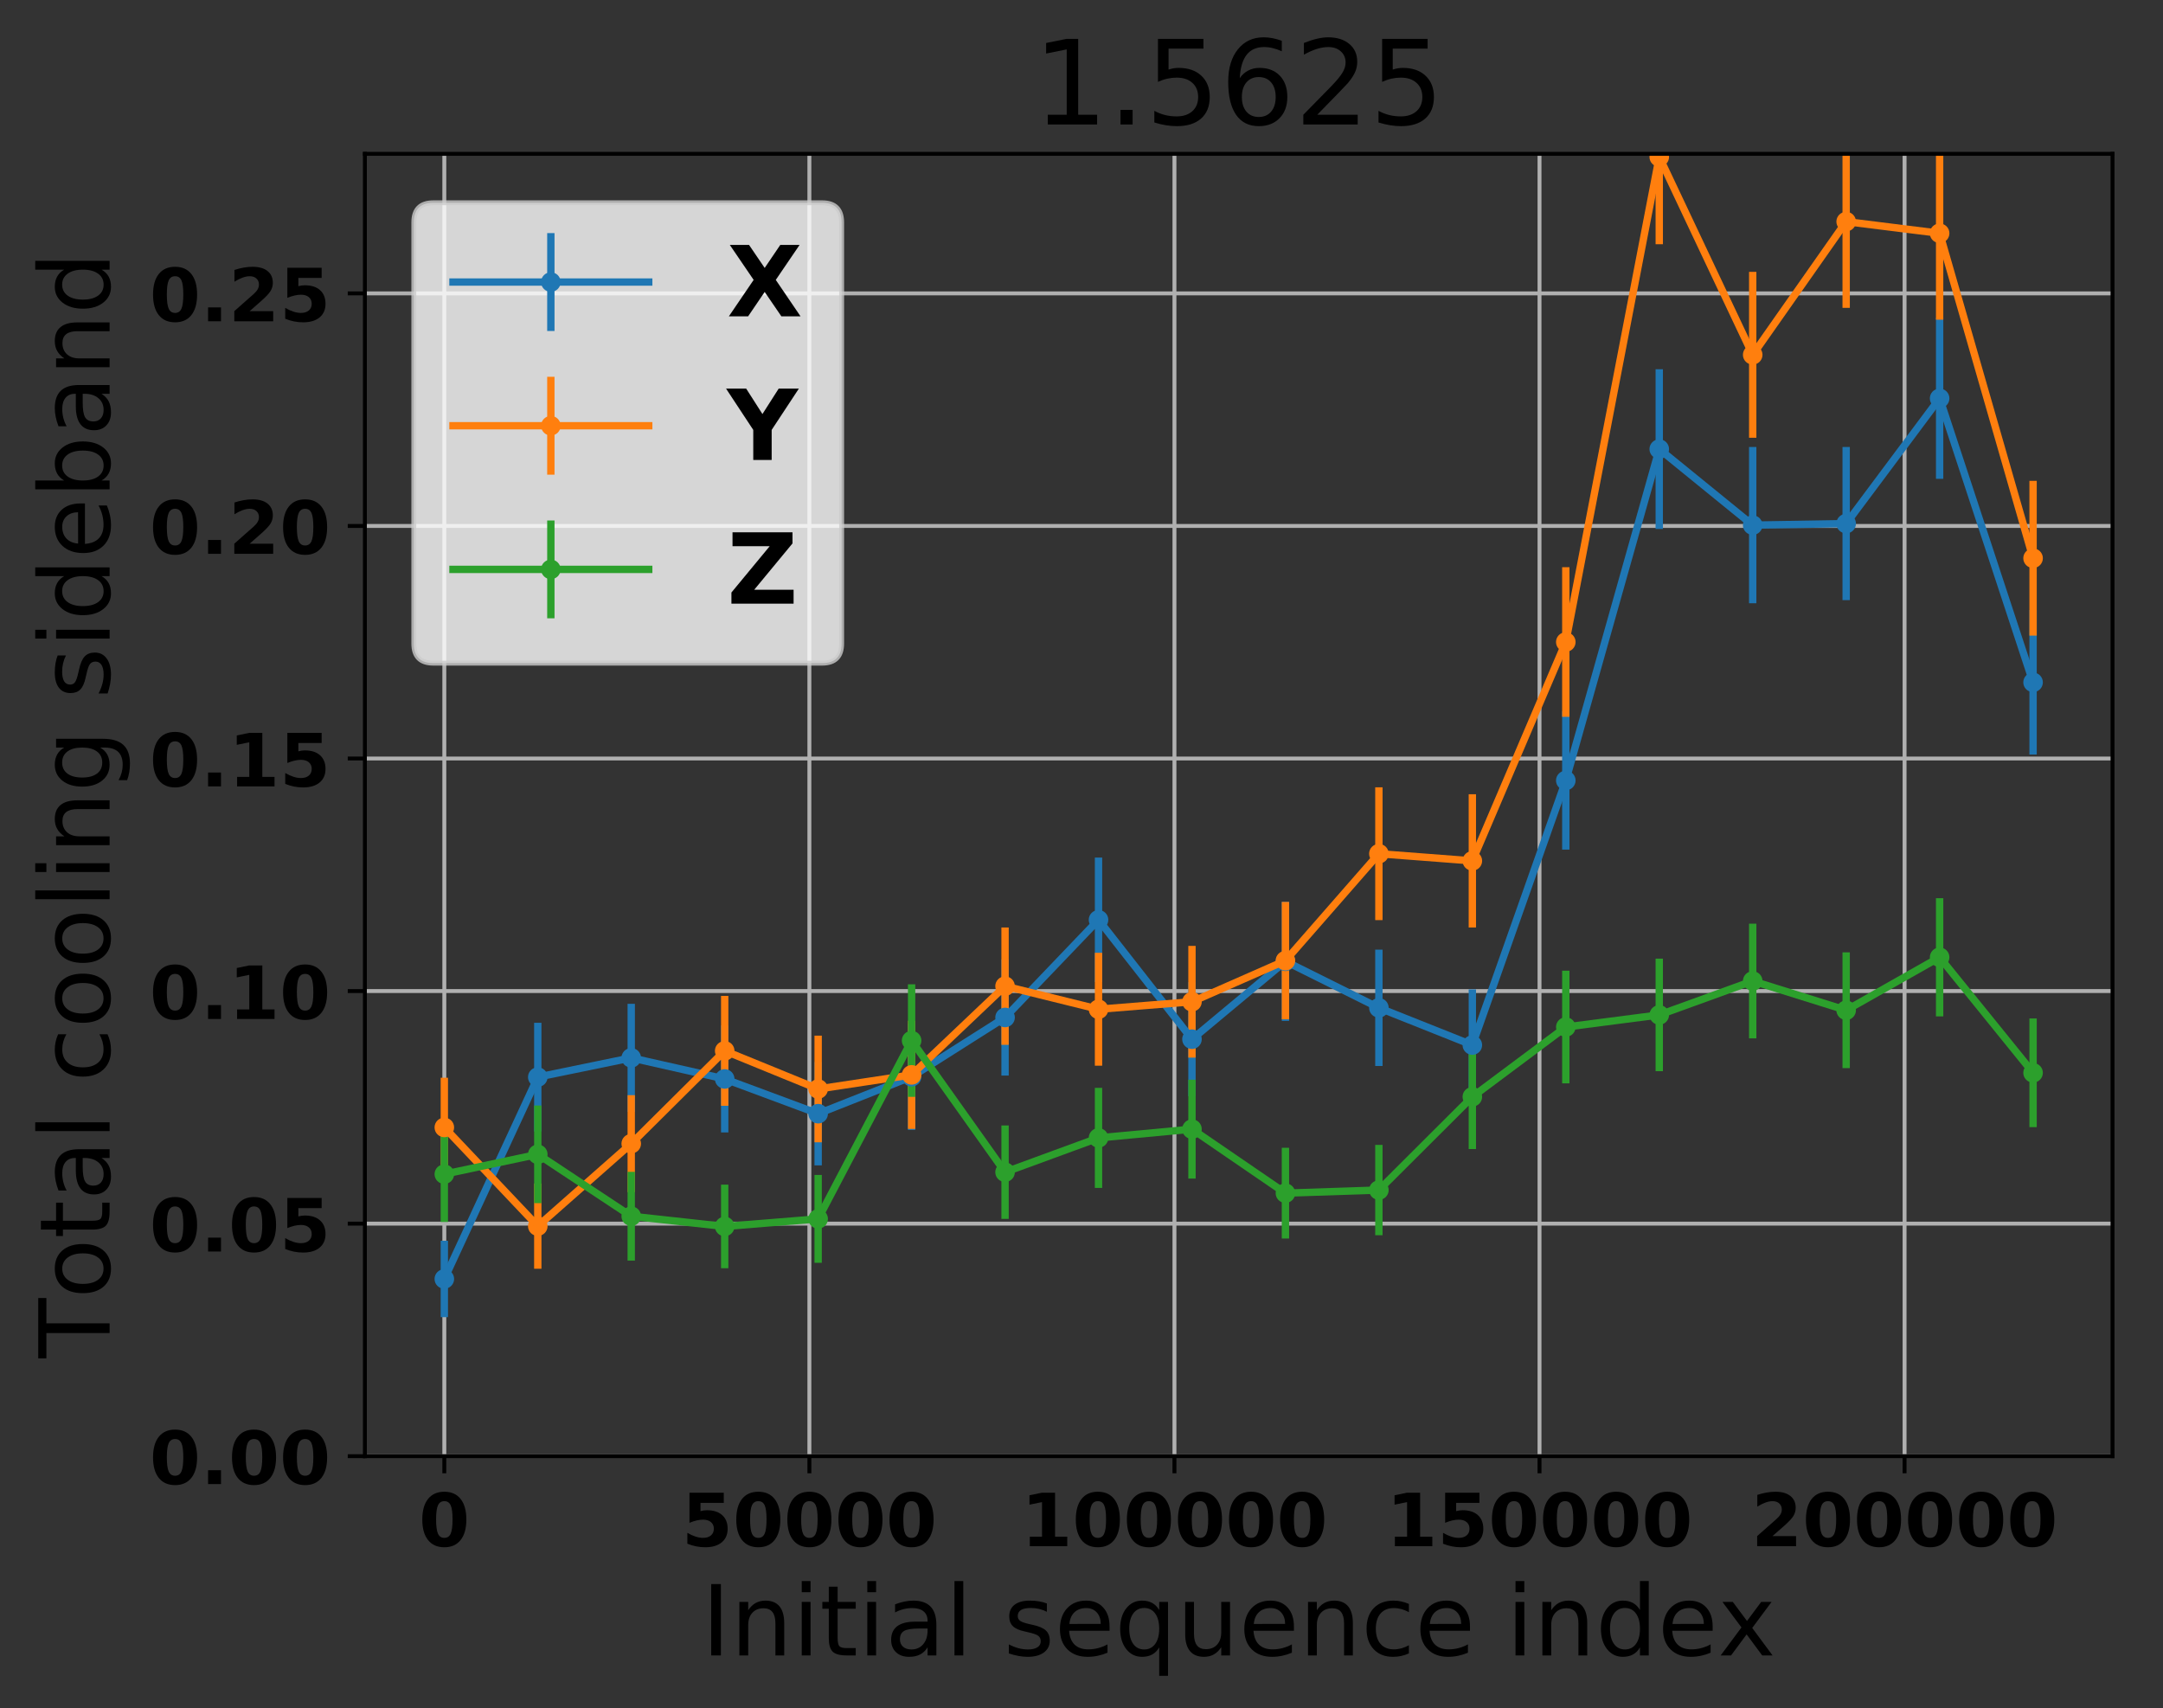 <?xml version="1.0" encoding="utf-8" standalone="no"?>
<!DOCTYPE svg PUBLIC "-//W3C//DTD SVG 1.1//EN"
  "http://www.w3.org/Graphics/SVG/1.1/DTD/svg11.dtd">
<!-- Created with matplotlib (http://matplotlib.org/) -->
<svg height="349pt" version="1.1" viewBox="0 0 442 349" width="442pt" xmlns="http://www.w3.org/2000/svg" xmlns:xlink="http://www.w3.org/1999/xlink">
 <rect x="0" y="0" width="442" height="349" fill="#333333" stroke="none"/>
 <defs>
  <style type="text/css">
*{stroke-linecap:butt;stroke-linejoin:round;}
  </style>
 </defs>
 <g id="figure_1">
  <g id="patch_1">
   <path d="M 0 349.622 
L 442.384 349.622 
L 442.384 0 
L 0 0 
z
" style="fill:none;"/>
  </g>
  <g id="axes_1">
   <g id="patch_2">
    <path d="M 74.564 297.548 
L 431.684 297.548 
L 431.684 31.436 
L 74.564 31.436 
z
" style="fill:none;"/>
   </g>
   <g id="matplotlib.axis_1">
    <g id="xtick_1">
     <g id="line2d_1">
      <path clip-path="url(#pbf11cc4686)" d="M 90.795 297.548 
L 90.795 31.436 
" style="fill:none;stroke:#b0b0b0;stroke-linecap:square;stroke-width:0.8;"/>
     </g>
     <g id="line2d_2">
      <defs>
       <path d="M 0 0 
L 0 3.5 
" id="m08c1f63596" style="stroke:#000000;stroke-width:0.8;"/>
      </defs>
      <g>
       <use style="stroke:#000000;stroke-width:0.8;" x="90.795" xlink:href="#m08c1f63596" y="297.548"/>
      </g>
     </g>
     <g id="text_1">
      <!-- 0 -->
      <defs>
       <path d="M 46 36.531 
Q 46 50.203 43.438 55.781 
Q 40.875 61.375 34.812 61.375 
Q 28.766 61.375 26.172 55.781 
Q 23.578 50.203 23.578 36.531 
Q 23.578 22.703 26.172 17.031 
Q 28.766 11.375 34.812 11.375 
Q 40.828 11.375 43.406 17.031 
Q 46 22.703 46 36.531 
z
M 64.797 36.375 
Q 64.797 18.266 56.984 8.422 
Q 49.172 -1.422 34.812 -1.422 
Q 20.406 -1.422 12.594 8.422 
Q 4.781 18.266 4.781 36.375 
Q 4.781 54.547 12.594 64.375 
Q 20.406 74.219 34.812 74.219 
Q 49.172 74.219 56.984 64.375 
Q 64.797 54.547 64.797 36.375 
z
" id="DejaVuSans-Bold-30"/>
      </defs>
      <g transform="translate(85.577 315.946)scale(0.15 -0.15)">
       <use xlink:href="#DejaVuSans-Bold-30"/>
      </g>
     </g>
    </g>
    <g id="xtick_2">
     <g id="line2d_3">
      <path clip-path="url(#pbf11cc4686)" d="M 165.394 297.548 
L 165.394 31.436 
" style="fill:none;stroke:#b0b0b0;stroke-linecap:square;stroke-width:0.8;"/>
     </g>
     <g id="line2d_4">
      <g>
       <use style="stroke:#000000;stroke-width:0.8;" x="165.394" xlink:href="#m08c1f63596" y="297.548"/>
      </g>
     </g>
     <g id="text_2">
      <!-- 50000 -->
      <defs>
       <path d="M 10.594 72.906 
L 57.328 72.906 
L 57.328 59.078 
L 25.594 59.078 
L 25.594 47.797 
Q 27.734 48.391 29.906 48.703 
Q 32.078 49.031 34.422 49.031 
Q 47.75 49.031 55.172 42.359 
Q 62.594 35.688 62.594 23.781 
Q 62.594 11.969 54.516 5.266 
Q 46.438 -1.422 32.078 -1.422 
Q 25.875 -1.422 19.797 -0.219 
Q 13.719 0.984 7.719 3.422 
L 7.719 18.219 
Q 13.672 14.797 19.016 13.078 
Q 24.359 11.375 29.109 11.375 
Q 35.938 11.375 39.859 14.719 
Q 43.797 18.062 43.797 23.781 
Q 43.797 29.547 39.859 32.859 
Q 35.938 36.188 29.109 36.188 
Q 25.047 36.188 20.453 35.125 
Q 15.875 34.078 10.594 31.891 
z
" id="DejaVuSans-Bold-35"/>
      </defs>
      <g transform="translate(139.302 315.946)scale(0.15 -0.15)">
       <use xlink:href="#DejaVuSans-Bold-35"/>
       <use x="69.58" xlink:href="#DejaVuSans-Bold-30"/>
       <use x="139.16" xlink:href="#DejaVuSans-Bold-30"/>
       <use x="208.74" xlink:href="#DejaVuSans-Bold-30"/>
       <use x="278.32" xlink:href="#DejaVuSans-Bold-30"/>
      </g>
     </g>
    </g>
    <g id="xtick_3">
     <g id="line2d_5">
      <path clip-path="url(#pbf11cc4686)" d="M 239.993 297.548 
L 239.993 31.436 
" style="fill:none;stroke:#b0b0b0;stroke-linecap:square;stroke-width:0.8;"/>
     </g>
     <g id="line2d_6">
      <g>
       <use style="stroke:#000000;stroke-width:0.8;" x="239.993" xlink:href="#m08c1f63596" y="297.548"/>
      </g>
     </g>
     <g id="text_3">
      <!-- 100000 -->
      <defs>
       <path d="M 11.719 12.984 
L 28.328 12.984 
L 28.328 60.109 
L 11.281 56.594 
L 11.281 69.391 
L 28.219 72.906 
L 46.094 72.906 
L 46.094 12.984 
L 62.703 12.984 
L 62.703 0 
L 11.719 0 
z
" id="DejaVuSans-Bold-31"/>
      </defs>
      <g transform="translate(208.683 315.946)scale(0.15 -0.15)">
       <use xlink:href="#DejaVuSans-Bold-31"/>
       <use x="69.58" xlink:href="#DejaVuSans-Bold-30"/>
       <use x="139.16" xlink:href="#DejaVuSans-Bold-30"/>
       <use x="208.74" xlink:href="#DejaVuSans-Bold-30"/>
       <use x="278.32" xlink:href="#DejaVuSans-Bold-30"/>
       <use x="347.9" xlink:href="#DejaVuSans-Bold-30"/>
      </g>
     </g>
    </g>
    <g id="xtick_4">
     <g id="line2d_7">
      <path clip-path="url(#pbf11cc4686)" d="M 314.592 297.548 
L 314.592 31.436 
" style="fill:none;stroke:#b0b0b0;stroke-linecap:square;stroke-width:0.8;"/>
     </g>
     <g id="line2d_8">
      <g>
       <use style="stroke:#000000;stroke-width:0.8;" x="314.592" xlink:href="#m08c1f63596" y="297.548"/>
      </g>
     </g>
     <g id="text_4">
      <!-- 150000 -->
      <g transform="translate(283.282 315.946)scale(0.15 -0.15)">
       <use xlink:href="#DejaVuSans-Bold-31"/>
       <use x="69.58" xlink:href="#DejaVuSans-Bold-35"/>
       <use x="139.16" xlink:href="#DejaVuSans-Bold-30"/>
       <use x="208.74" xlink:href="#DejaVuSans-Bold-30"/>
       <use x="278.32" xlink:href="#DejaVuSans-Bold-30"/>
       <use x="347.9" xlink:href="#DejaVuSans-Bold-30"/>
      </g>
     </g>
    </g>
    <g id="xtick_5">
     <g id="line2d_9">
      <path clip-path="url(#pbf11cc4686)" d="M 389.191 297.548 
L 389.191 31.436 
" style="fill:none;stroke:#b0b0b0;stroke-linecap:square;stroke-width:0.8;"/>
     </g>
     <g id="line2d_10">
      <g>
       <use style="stroke:#000000;stroke-width:0.8;" x="389.191" xlink:href="#m08c1f63596" y="297.548"/>
      </g>
     </g>
     <g id="text_5">
      <!-- 200000 -->
      <defs>
       <path d="M 28.812 13.812 
L 60.891 13.812 
L 60.891 0 
L 7.906 0 
L 7.906 13.812 
L 34.516 37.312 
Q 38.094 40.531 39.797 43.609 
Q 41.5 46.688 41.5 50 
Q 41.5 55.125 38.062 58.25 
Q 34.625 61.375 28.906 61.375 
Q 24.516 61.375 19.281 59.5 
Q 14.062 57.625 8.109 53.906 
L 8.109 69.922 
Q 14.453 72.016 20.656 73.109 
Q 26.859 74.219 32.812 74.219 
Q 45.906 74.219 53.156 68.453 
Q 60.406 62.703 60.406 52.391 
Q 60.406 46.438 57.328 41.281 
Q 54.25 36.141 44.391 27.484 
z
" id="DejaVuSans-Bold-32"/>
      </defs>
      <g transform="translate(357.881 315.946)scale(0.15 -0.15)">
       <use xlink:href="#DejaVuSans-Bold-32"/>
       <use x="69.58" xlink:href="#DejaVuSans-Bold-30"/>
       <use x="139.16" xlink:href="#DejaVuSans-Bold-30"/>
       <use x="208.74" xlink:href="#DejaVuSans-Bold-30"/>
       <use x="278.32" xlink:href="#DejaVuSans-Bold-30"/>
       <use x="347.9" xlink:href="#DejaVuSans-Bold-30"/>
      </g>
     </g>
    </g>
    <g id="text_6">
     <!-- Initial sequence index -->
     <defs>
      <path d="M 9.812 72.906 
L 19.672 72.906 
L 19.672 0 
L 9.812 0 
z
" id="DejaVuSans-49"/>
      <path d="M 54.891 33.016 
L 54.891 0 
L 45.906 0 
L 45.906 32.719 
Q 45.906 40.484 42.875 44.328 
Q 39.844 48.188 33.797 48.188 
Q 26.516 48.188 22.312 43.547 
Q 18.109 38.922 18.109 30.906 
L 18.109 0 
L 9.078 0 
L 9.078 54.688 
L 18.109 54.688 
L 18.109 46.188 
Q 21.344 51.125 25.703 53.562 
Q 30.078 56 35.797 56 
Q 45.219 56 50.047 50.172 
Q 54.891 44.344 54.891 33.016 
z
" id="DejaVuSans-6e"/>
      <path d="M 9.422 54.688 
L 18.406 54.688 
L 18.406 0 
L 9.422 0 
z
M 9.422 75.984 
L 18.406 75.984 
L 18.406 64.594 
L 9.422 64.594 
z
" id="DejaVuSans-69"/>
      <path d="M 18.312 70.219 
L 18.312 54.688 
L 36.812 54.688 
L 36.812 47.703 
L 18.312 47.703 
L 18.312 18.016 
Q 18.312 11.328 20.141 9.422 
Q 21.969 7.516 27.594 7.516 
L 36.812 7.516 
L 36.812 0 
L 27.594 0 
Q 17.188 0 13.234 3.875 
Q 9.281 7.766 9.281 18.016 
L 9.281 47.703 
L 2.688 47.703 
L 2.688 54.688 
L 9.281 54.688 
L 9.281 70.219 
z
" id="DejaVuSans-74"/>
      <path d="M 34.281 27.484 
Q 23.391 27.484 19.188 25 
Q 14.984 22.516 14.984 16.5 
Q 14.984 11.719 18.141 8.906 
Q 21.297 6.109 26.703 6.109 
Q 34.188 6.109 38.703 11.406 
Q 43.219 16.703 43.219 25.484 
L 43.219 27.484 
z
M 52.203 31.203 
L 52.203 0 
L 43.219 0 
L 43.219 8.297 
Q 40.141 3.328 35.547 0.953 
Q 30.953 -1.422 24.312 -1.422 
Q 15.922 -1.422 10.953 3.297 
Q 6 8.016 6 15.922 
Q 6 25.141 12.172 29.828 
Q 18.359 34.516 30.609 34.516 
L 43.219 34.516 
L 43.219 35.406 
Q 43.219 41.609 39.141 45 
Q 35.062 48.391 27.688 48.391 
Q 23 48.391 18.547 47.266 
Q 14.109 46.141 10.016 43.891 
L 10.016 52.203 
Q 14.938 54.109 19.578 55.047 
Q 24.219 56 28.609 56 
Q 40.484 56 46.344 49.844 
Q 52.203 43.703 52.203 31.203 
z
" id="DejaVuSans-61"/>
      <path d="M 9.422 75.984 
L 18.406 75.984 
L 18.406 0 
L 9.422 0 
z
" id="DejaVuSans-6c"/>
      <path id="DejaVuSans-20"/>
      <path d="M 44.281 53.078 
L 44.281 44.578 
Q 40.484 46.531 36.375 47.5 
Q 32.281 48.484 27.875 48.484 
Q 21.188 48.484 17.844 46.438 
Q 14.5 44.391 14.5 40.281 
Q 14.5 37.156 16.891 35.375 
Q 19.281 33.594 26.516 31.984 
L 29.594 31.297 
Q 39.156 29.25 43.188 25.516 
Q 47.219 21.781 47.219 15.094 
Q 47.219 7.469 41.188 3.016 
Q 35.156 -1.422 24.609 -1.422 
Q 20.219 -1.422 15.453 -0.562 
Q 10.688 0.297 5.422 2 
L 5.422 11.281 
Q 10.406 8.688 15.234 7.391 
Q 20.062 6.109 24.812 6.109 
Q 31.156 6.109 34.562 8.281 
Q 37.984 10.453 37.984 14.406 
Q 37.984 18.062 35.516 20.016 
Q 33.062 21.969 24.703 23.781 
L 21.578 24.516 
Q 13.234 26.266 9.516 29.906 
Q 5.812 33.547 5.812 39.891 
Q 5.812 47.609 11.281 51.797 
Q 16.75 56 26.812 56 
Q 31.781 56 36.172 55.266 
Q 40.578 54.547 44.281 53.078 
z
" id="DejaVuSans-73"/>
      <path d="M 56.203 29.594 
L 56.203 25.203 
L 14.891 25.203 
Q 15.484 15.922 20.484 11.062 
Q 25.484 6.203 34.422 6.203 
Q 39.594 6.203 44.453 7.469 
Q 49.312 8.734 54.109 11.281 
L 54.109 2.781 
Q 49.266 0.734 44.188 -0.344 
Q 39.109 -1.422 33.891 -1.422 
Q 20.797 -1.422 13.156 6.188 
Q 5.516 13.812 5.516 26.812 
Q 5.516 40.234 12.766 48.109 
Q 20.016 56 32.328 56 
Q 43.359 56 49.781 48.891 
Q 56.203 41.797 56.203 29.594 
z
M 47.219 32.234 
Q 47.125 39.594 43.094 43.984 
Q 39.062 48.391 32.422 48.391 
Q 24.906 48.391 20.391 44.141 
Q 15.875 39.891 15.188 32.172 
z
" id="DejaVuSans-65"/>
      <path d="M 14.797 27.297 
Q 14.797 17.391 18.875 11.75 
Q 22.953 6.109 30.078 6.109 
Q 37.203 6.109 41.297 11.75 
Q 45.406 17.391 45.406 27.297 
Q 45.406 37.203 41.297 42.844 
Q 37.203 48.484 30.078 48.484 
Q 22.953 48.484 18.875 42.844 
Q 14.797 37.203 14.797 27.297 
z
M 45.406 8.203 
Q 42.578 3.328 38.25 0.953 
Q 33.938 -1.422 27.875 -1.422 
Q 17.969 -1.422 11.734 6.484 
Q 5.516 14.406 5.516 27.297 
Q 5.516 40.188 11.734 48.094 
Q 17.969 56 27.875 56 
Q 33.938 56 38.25 53.625 
Q 42.578 51.266 45.406 46.391 
L 45.406 54.688 
L 54.391 54.688 
L 54.391 -20.797 
L 45.406 -20.797 
z
" id="DejaVuSans-71"/>
      <path d="M 8.5 21.578 
L 8.5 54.688 
L 17.484 54.688 
L 17.484 21.922 
Q 17.484 14.156 20.5 10.266 
Q 23.531 6.391 29.594 6.391 
Q 36.859 6.391 41.078 11.031 
Q 45.312 15.672 45.312 23.688 
L 45.312 54.688 
L 54.297 54.688 
L 54.297 0 
L 45.312 0 
L 45.312 8.406 
Q 42.047 3.422 37.719 1 
Q 33.406 -1.422 27.688 -1.422 
Q 18.266 -1.422 13.375 4.438 
Q 8.5 10.297 8.5 21.578 
z
M 31.109 56 
z
" id="DejaVuSans-75"/>
      <path d="M 48.781 52.594 
L 48.781 44.188 
Q 44.969 46.297 41.141 47.344 
Q 37.312 48.391 33.406 48.391 
Q 24.656 48.391 19.812 42.844 
Q 14.984 37.312 14.984 27.297 
Q 14.984 17.281 19.812 11.734 
Q 24.656 6.203 33.406 6.203 
Q 37.312 6.203 41.141 7.25 
Q 44.969 8.297 48.781 10.406 
L 48.781 2.094 
Q 45.016 0.344 40.984 -0.531 
Q 36.969 -1.422 32.422 -1.422 
Q 20.062 -1.422 12.781 6.344 
Q 5.516 14.109 5.516 27.297 
Q 5.516 40.672 12.859 48.328 
Q 20.219 56 33.016 56 
Q 37.156 56 41.109 55.141 
Q 45.062 54.297 48.781 52.594 
z
" id="DejaVuSans-63"/>
      <path d="M 45.406 46.391 
L 45.406 75.984 
L 54.391 75.984 
L 54.391 0 
L 45.406 0 
L 45.406 8.203 
Q 42.578 3.328 38.25 0.953 
Q 33.938 -1.422 27.875 -1.422 
Q 17.969 -1.422 11.734 6.484 
Q 5.516 14.406 5.516 27.297 
Q 5.516 40.188 11.734 48.094 
Q 17.969 56 27.875 56 
Q 33.938 56 38.25 53.625 
Q 42.578 51.266 45.406 46.391 
z
M 14.797 27.297 
Q 14.797 17.391 18.875 11.75 
Q 22.953 6.109 30.078 6.109 
Q 37.203 6.109 41.297 11.75 
Q 45.406 17.391 45.406 27.297 
Q 45.406 37.203 41.297 42.844 
Q 37.203 48.484 30.078 48.484 
Q 22.953 48.484 18.875 42.844 
Q 14.797 37.203 14.797 27.297 
z
" id="DejaVuSans-64"/>
      <path d="M 54.891 54.688 
L 35.109 28.078 
L 55.906 0 
L 45.312 0 
L 29.391 21.484 
L 13.484 0 
L 2.875 0 
L 24.125 28.609 
L 4.688 54.688 
L 15.281 54.688 
L 29.781 35.203 
L 44.281 54.688 
z
" id="DejaVuSans-78"/>
     </defs>
     <g transform="translate(143.373 338.262)scale(0.2 -0.2)">
      <use xlink:href="#DejaVuSans-49"/>
      <use x="29.492" xlink:href="#DejaVuSans-6e"/>
      <use x="92.871" xlink:href="#DejaVuSans-69"/>
      <use x="120.654" xlink:href="#DejaVuSans-74"/>
      <use x="159.863" xlink:href="#DejaVuSans-69"/>
      <use x="187.646" xlink:href="#DejaVuSans-61"/>
      <use x="248.926" xlink:href="#DejaVuSans-6c"/>
      <use x="276.709" xlink:href="#DejaVuSans-20"/>
      <use x="308.496" xlink:href="#DejaVuSans-73"/>
      <use x="360.596" xlink:href="#DejaVuSans-65"/>
      <use x="422.119" xlink:href="#DejaVuSans-71"/>
      <use x="485.596" xlink:href="#DejaVuSans-75"/>
      <use x="548.975" xlink:href="#DejaVuSans-65"/>
      <use x="610.498" xlink:href="#DejaVuSans-6e"/>
      <use x="673.877" xlink:href="#DejaVuSans-63"/>
      <use x="728.857" xlink:href="#DejaVuSans-65"/>
      <use x="790.381" xlink:href="#DejaVuSans-20"/>
      <use x="822.168" xlink:href="#DejaVuSans-69"/>
      <use x="849.951" xlink:href="#DejaVuSans-6e"/>
      <use x="913.33" xlink:href="#DejaVuSans-64"/>
      <use x="976.807" xlink:href="#DejaVuSans-65"/>
      <use x="1038.314" xlink:href="#DejaVuSans-78"/>
     </g>
    </g>
   </g>
   <g id="matplotlib.axis_2">
    <g id="ytick_1">
     <g id="line2d_11">
      <path clip-path="url(#pbf11cc4686)" d="M 74.564 297.548 
L 431.684 297.548 
" style="fill:none;stroke:#b0b0b0;stroke-linecap:square;stroke-width:0.8;"/>
     </g>
     <g id="line2d_12">
      <defs>
       <path d="M 0 0 
L -3.5 0 
" id="md64da089d6" style="stroke:#000000;stroke-width:0.8;"/>
      </defs>
      <g>
       <use style="stroke:#000000;stroke-width:0.8;" x="74.564" xlink:href="#md64da089d6" y="297.548"/>
      </g>
     </g>
     <g id="text_7">
      <!-- 0.00 -->
      <defs>
       <path d="M 10.203 18.891 
L 27.781 18.891 
L 27.781 0 
L 10.203 0 
z
" id="DejaVuSans-Bold-2e"/>
      </defs>
      <g transform="translate(30.556 303.247)scale(0.15 -0.15)">
       <use xlink:href="#DejaVuSans-Bold-30"/>
       <use x="69.58" xlink:href="#DejaVuSans-Bold-2e"/>
       <use x="107.568" xlink:href="#DejaVuSans-Bold-30"/>
       <use x="177.148" xlink:href="#DejaVuSans-Bold-30"/>
      </g>
     </g>
    </g>
    <g id="ytick_2">
     <g id="line2d_13">
      <path clip-path="url(#pbf11cc4686)" d="M 74.564 250.028 
L 431.684 250.028 
" style="fill:none;stroke:#b0b0b0;stroke-linecap:square;stroke-width:0.8;"/>
     </g>
     <g id="line2d_14">
      <g>
       <use style="stroke:#000000;stroke-width:0.8;" x="74.564" xlink:href="#md64da089d6" y="250.028"/>
      </g>
     </g>
     <g id="text_8">
      <!-- 0.05 -->
      <g transform="translate(30.556 255.727)scale(0.15 -0.15)">
       <use xlink:href="#DejaVuSans-Bold-30"/>
       <use x="69.58" xlink:href="#DejaVuSans-Bold-2e"/>
       <use x="107.568" xlink:href="#DejaVuSans-Bold-30"/>
       <use x="177.148" xlink:href="#DejaVuSans-Bold-35"/>
      </g>
     </g>
    </g>
    <g id="ytick_3">
     <g id="line2d_15">
      <path clip-path="url(#pbf11cc4686)" d="M 74.564 202.508 
L 431.684 202.508 
" style="fill:none;stroke:#b0b0b0;stroke-linecap:square;stroke-width:0.8;"/>
     </g>
     <g id="line2d_16">
      <g>
       <use style="stroke:#000000;stroke-width:0.8;" x="74.564" xlink:href="#md64da089d6" y="202.508"/>
      </g>
     </g>
     <g id="text_9">
      <!-- 0.10 -->
      <g transform="translate(30.556 208.207)scale(0.15 -0.15)">
       <use xlink:href="#DejaVuSans-Bold-30"/>
       <use x="69.58" xlink:href="#DejaVuSans-Bold-2e"/>
       <use x="107.568" xlink:href="#DejaVuSans-Bold-31"/>
       <use x="177.148" xlink:href="#DejaVuSans-Bold-30"/>
      </g>
     </g>
    </g>
    <g id="ytick_4">
     <g id="line2d_17">
      <path clip-path="url(#pbf11cc4686)" d="M 74.564 154.988 
L 431.684 154.988 
" style="fill:none;stroke:#b0b0b0;stroke-linecap:square;stroke-width:0.8;"/>
     </g>
     <g id="line2d_18">
      <g>
       <use style="stroke:#000000;stroke-width:0.8;" x="74.564" xlink:href="#md64da089d6" y="154.988"/>
      </g>
     </g>
     <g id="text_10">
      <!-- 0.15 -->
      <g transform="translate(30.556 160.687)scale(0.15 -0.15)">
       <use xlink:href="#DejaVuSans-Bold-30"/>
       <use x="69.58" xlink:href="#DejaVuSans-Bold-2e"/>
       <use x="107.568" xlink:href="#DejaVuSans-Bold-31"/>
       <use x="177.148" xlink:href="#DejaVuSans-Bold-35"/>
      </g>
     </g>
    </g>
    <g id="ytick_5">
     <g id="line2d_19">
      <path clip-path="url(#pbf11cc4686)" d="M 74.564 107.468 
L 431.684 107.468 
" style="fill:none;stroke:#b0b0b0;stroke-linecap:square;stroke-width:0.8;"/>
     </g>
     <g id="line2d_20">
      <g>
       <use style="stroke:#000000;stroke-width:0.8;" x="74.564" xlink:href="#md64da089d6" y="107.468"/>
      </g>
     </g>
     <g id="text_11">
      <!-- 0.20 -->
      <g transform="translate(30.556 113.167)scale(0.15 -0.15)">
       <use xlink:href="#DejaVuSans-Bold-30"/>
       <use x="69.58" xlink:href="#DejaVuSans-Bold-2e"/>
       <use x="107.568" xlink:href="#DejaVuSans-Bold-32"/>
       <use x="177.148" xlink:href="#DejaVuSans-Bold-30"/>
      </g>
     </g>
    </g>
    <g id="ytick_6">
     <g id="line2d_21">
      <path clip-path="url(#pbf11cc4686)" d="M 74.564 59.948 
L 431.684 59.948 
" style="fill:none;stroke:#b0b0b0;stroke-linecap:square;stroke-width:0.8;"/>
     </g>
     <g id="line2d_22">
      <g>
       <use style="stroke:#000000;stroke-width:0.8;" x="74.564" xlink:href="#md64da089d6" y="59.948"/>
      </g>
     </g>
     <g id="text_12">
      <!-- 0.25 -->
      <g transform="translate(30.556 65.647)scale(0.15 -0.15)">
       <use xlink:href="#DejaVuSans-Bold-30"/>
       <use x="69.58" xlink:href="#DejaVuSans-Bold-2e"/>
       <use x="107.568" xlink:href="#DejaVuSans-Bold-32"/>
       <use x="177.148" xlink:href="#DejaVuSans-Bold-35"/>
      </g>
     </g>
    </g>
    <g id="text_13">
     <!-- Total cooling sideband -->
     <defs>
      <path d="M -0.297 72.906 
L 61.375 72.906 
L 61.375 64.594 
L 35.5 64.594 
L 35.5 0 
L 25.594 0 
L 25.594 64.594 
L -0.297 64.594 
z
" id="DejaVuSans-54"/>
      <path d="M 30.609 48.391 
Q 23.391 48.391 19.188 42.75 
Q 14.984 37.109 14.984 27.297 
Q 14.984 17.484 19.156 11.844 
Q 23.344 6.203 30.609 6.203 
Q 37.797 6.203 41.984 11.859 
Q 46.188 17.531 46.188 27.297 
Q 46.188 37.016 41.984 42.703 
Q 37.797 48.391 30.609 48.391 
z
M 30.609 56 
Q 42.328 56 49.016 48.375 
Q 55.719 40.766 55.719 27.297 
Q 55.719 13.875 49.016 6.219 
Q 42.328 -1.422 30.609 -1.422 
Q 18.844 -1.422 12.172 6.219 
Q 5.516 13.875 5.516 27.297 
Q 5.516 40.766 12.172 48.375 
Q 18.844 56 30.609 56 
z
" id="DejaVuSans-6f"/>
      <path d="M 45.406 27.984 
Q 45.406 37.75 41.375 43.109 
Q 37.359 48.484 30.078 48.484 
Q 22.859 48.484 18.828 43.109 
Q 14.797 37.75 14.797 27.984 
Q 14.797 18.266 18.828 12.891 
Q 22.859 7.516 30.078 7.516 
Q 37.359 7.516 41.375 12.891 
Q 45.406 18.266 45.406 27.984 
z
M 54.391 6.781 
Q 54.391 -7.172 48.188 -13.984 
Q 42 -20.797 29.203 -20.797 
Q 24.469 -20.797 20.266 -20.094 
Q 16.062 -19.391 12.109 -17.922 
L 12.109 -9.188 
Q 16.062 -11.328 19.922 -12.344 
Q 23.781 -13.375 27.781 -13.375 
Q 36.625 -13.375 41.016 -8.766 
Q 45.406 -4.156 45.406 5.172 
L 45.406 9.625 
Q 42.625 4.781 38.281 2.391 
Q 33.938 0 27.875 0 
Q 17.828 0 11.672 7.656 
Q 5.516 15.328 5.516 27.984 
Q 5.516 40.672 11.672 48.328 
Q 17.828 56 27.875 56 
Q 33.938 56 38.281 53.609 
Q 42.625 51.219 45.406 46.391 
L 45.406 54.688 
L 54.391 54.688 
z
" id="DejaVuSans-67"/>
      <path d="M 48.688 27.297 
Q 48.688 37.203 44.609 42.844 
Q 40.531 48.484 33.406 48.484 
Q 26.266 48.484 22.188 42.844 
Q 18.109 37.203 18.109 27.297 
Q 18.109 17.391 22.188 11.75 
Q 26.266 6.109 33.406 6.109 
Q 40.531 6.109 44.609 11.75 
Q 48.688 17.391 48.688 27.297 
z
M 18.109 46.391 
Q 20.953 51.266 25.266 53.625 
Q 29.594 56 35.594 56 
Q 45.562 56 51.781 48.094 
Q 58.016 40.188 58.016 27.297 
Q 58.016 14.406 51.781 6.484 
Q 45.562 -1.422 35.594 -1.422 
Q 29.594 -1.422 25.266 0.953 
Q 20.953 3.328 18.109 8.203 
L 18.109 0 
L 9.078 0 
L 9.078 75.984 
L 18.109 75.984 
z
" id="DejaVuSans-62"/>
     </defs>
     <g transform="translate(22.397 277.505)rotate(-90)scale(0.2 -0.2)">
      <use xlink:href="#DejaVuSans-54"/>
      <use x="60.818" xlink:href="#DejaVuSans-6f"/>
      <use x="122" xlink:href="#DejaVuSans-74"/>
      <use x="161.209" xlink:href="#DejaVuSans-61"/>
      <use x="222.488" xlink:href="#DejaVuSans-6c"/>
      <use x="250.271" xlink:href="#DejaVuSans-20"/>
      <use x="282.059" xlink:href="#DejaVuSans-63"/>
      <use x="337.039" xlink:href="#DejaVuSans-6f"/>
      <use x="398.221" xlink:href="#DejaVuSans-6f"/>
      <use x="459.402" xlink:href="#DejaVuSans-6c"/>
      <use x="487.186" xlink:href="#DejaVuSans-69"/>
      <use x="514.969" xlink:href="#DejaVuSans-6e"/>
      <use x="578.348" xlink:href="#DejaVuSans-67"/>
      <use x="641.824" xlink:href="#DejaVuSans-20"/>
      <use x="673.611" xlink:href="#DejaVuSans-73"/>
      <use x="725.711" xlink:href="#DejaVuSans-69"/>
      <use x="753.494" xlink:href="#DejaVuSans-64"/>
      <use x="816.971" xlink:href="#DejaVuSans-65"/>
      <use x="878.494" xlink:href="#DejaVuSans-62"/>
      <use x="941.971" xlink:href="#DejaVuSans-61"/>
      <use x="1003.25" xlink:href="#DejaVuSans-6e"/>
      <use x="1066.629" xlink:href="#DejaVuSans-64"/>
     </g>
    </g>
   </g>
   <g id="LineCollection_1">
    <path clip-path="url(#pbf11cc4686)" d="M 90.797 269.136 
L 90.797 253.532 
" style="fill:none;stroke:#1f77b4;stroke-width:1.5;"/>
    <path clip-path="url(#pbf11cc4686)" d="M 109.894 231.193 
L 109.894 208.984 
" style="fill:none;stroke:#1f77b4;stroke-width:1.5;"/>
    <path clip-path="url(#pbf11cc4686)" d="M 128.991 227.197 
L 128.991 205.115 
" style="fill:none;stroke:#1f77b4;stroke-width:1.5;"/>
    <path clip-path="url(#pbf11cc4686)" d="M 148.089 231.397 
L 148.089 209.535 
" style="fill:none;stroke:#1f77b4;stroke-width:1.5;"/>
    <path clip-path="url(#pbf11cc4686)" d="M 167.186 238.123 
L 167.186 217.006 
" style="fill:none;stroke:#1f77b4;stroke-width:1.5;"/>
    <path clip-path="url(#pbf11cc4686)" d="M 186.283 230.89 
L 186.283 209.142 
" style="fill:none;stroke:#1f77b4;stroke-width:1.5;"/>
    <path clip-path="url(#pbf11cc4686)" d="M 205.381 219.771 
L 205.381 196.037 
" style="fill:none;stroke:#1f77b4;stroke-width:1.5;"/>
    <path clip-path="url(#pbf11cc4686)" d="M 224.478 200.672 
L 224.478 175.23 
" style="fill:none;stroke:#1f77b4;stroke-width:1.5;"/>
    <path clip-path="url(#pbf11cc4686)" d="M 243.575 223.997 
L 243.575 200.695 
" style="fill:none;stroke:#1f77b4;stroke-width:1.5;"/>
    <path clip-path="url(#pbf11cc4686)" d="M 262.673 208.597 
L 262.673 184.252 
" style="fill:none;stroke:#1f77b4;stroke-width:1.5;"/>
    <path clip-path="url(#pbf11cc4686)" d="M 281.77 217.819 
L 281.77 194.047 
" style="fill:none;stroke:#1f77b4;stroke-width:1.5;"/>
    <path clip-path="url(#pbf11cc4686)" d="M 300.867 224.919 
L 300.867 202.161 
" style="fill:none;stroke:#1f77b4;stroke-width:1.5;"/>
    <path clip-path="url(#pbf11cc4686)" d="M 319.965 173.604 
L 319.965 145.351 
" style="fill:none;stroke:#1f77b4;stroke-width:1.5;"/>
    <path clip-path="url(#pbf11cc4686)" d="M 339.062 108.084 
L 339.062 75.448 
" style="fill:none;stroke:#1f77b4;stroke-width:1.5;"/>
    <path clip-path="url(#pbf11cc4686)" d="M 358.159 123.263 
L 358.159 91.338 
" style="fill:none;stroke:#1f77b4;stroke-width:1.5;"/>
    <path clip-path="url(#pbf11cc4686)" d="M 377.257 122.631 
L 377.257 91.341 
" style="fill:none;stroke:#1f77b4;stroke-width:1.5;"/>
    <path clip-path="url(#pbf11cc4686)" d="M 396.354 97.838 
L 396.354 64.964 
" style="fill:none;stroke:#1f77b4;stroke-width:1.5;"/>
    <path clip-path="url(#pbf11cc4686)" d="M 415.451 154.187 
L 415.451 124.661 
" style="fill:none;stroke:#1f77b4;stroke-width:1.5;"/>
   </g>
   <g id="LineCollection_2">
    <path clip-path="url(#pbf11cc4686)" d="M 90.797 240.524 
L 90.797 220.223 
" style="fill:none;stroke:#ff7f0e;stroke-width:1.5;"/>
    <path clip-path="url(#pbf11cc4686)" d="M 109.894 259.246 
L 109.894 241.836 
" style="fill:none;stroke:#ff7f0e;stroke-width:1.5;"/>
    <path clip-path="url(#pbf11cc4686)" d="M 128.991 243.604 
L 128.991 223.777 
" style="fill:none;stroke:#ff7f0e;stroke-width:1.5;"/>
    <path clip-path="url(#pbf11cc4686)" d="M 148.089 225.949 
L 148.089 203.497 
" style="fill:none;stroke:#ff7f0e;stroke-width:1.5;"/>
    <path clip-path="url(#pbf11cc4686)" d="M 167.186 233.41 
L 167.186 211.623 
" style="fill:none;stroke:#ff7f0e;stroke-width:1.5;"/>
    <path clip-path="url(#pbf11cc4686)" d="M 186.283 230.677 
L 186.283 208.588 
" style="fill:none;stroke:#ff7f0e;stroke-width:1.5;"/>
    <path clip-path="url(#pbf11cc4686)" d="M 205.381 213.496 
L 205.381 189.516 
" style="fill:none;stroke:#ff7f0e;stroke-width:1.5;"/>
    <path clip-path="url(#pbf11cc4686)" d="M 224.478 217.758 
L 224.478 194.693 
" style="fill:none;stroke:#ff7f0e;stroke-width:1.5;"/>
    <path clip-path="url(#pbf11cc4686)" d="M 243.575 216.11 
L 243.575 193.276 
" style="fill:none;stroke:#ff7f0e;stroke-width:1.5;"/>
    <path clip-path="url(#pbf11cc4686)" d="M 262.673 208.284 
L 262.673 184.294 
" style="fill:none;stroke:#ff7f0e;stroke-width:1.5;"/>
    <path clip-path="url(#pbf11cc4686)" d="M 281.77 188.012 
L 281.77 160.876 
" style="fill:none;stroke:#ff7f0e;stroke-width:1.5;"/>
    <path clip-path="url(#pbf11cc4686)" d="M 300.867 189.514 
L 300.867 162.294 
" style="fill:none;stroke:#ff7f0e;stroke-width:1.5;"/>
    <path clip-path="url(#pbf11cc4686)" d="M 319.965 146.478 
L 319.965 115.893 
" style="fill:none;stroke:#ff7f0e;stroke-width:1.5;"/>
    <path clip-path="url(#pbf11cc4686)" d="M 339.062 49.91 
L 339.062 14.227 
" style="fill:none;stroke:#ff7f0e;stroke-width:1.5;"/>
    <path clip-path="url(#pbf11cc4686)" d="M 358.159 89.445 
L 358.159 55.551 
" style="fill:none;stroke:#ff7f0e;stroke-width:1.5;"/>
    <path clip-path="url(#pbf11cc4686)" d="M 377.257 62.901 
L 377.257 27.662 
" style="fill:none;stroke:#ff7f0e;stroke-width:1.5;"/>
    <path clip-path="url(#pbf11cc4686)" d="M 396.354 65.326 
L 396.354 30.006 
" style="fill:none;stroke:#ff7f0e;stroke-width:1.5;"/>
    <path clip-path="url(#pbf11cc4686)" d="M 415.451 129.879 
L 415.451 98.248 
" style="fill:none;stroke:#ff7f0e;stroke-width:1.5;"/>
   </g>
   <g id="LineCollection_3">
    <path clip-path="url(#pbf11cc4686)" d="M 90.797 249.687 
L 90.797 230.155 
" style="fill:none;stroke:#2ca02c;stroke-width:1.5;"/>
    <path clip-path="url(#pbf11cc4686)" d="M 109.894 245.85 
L 109.894 225.886 
" style="fill:none;stroke:#2ca02c;stroke-width:1.5;"/>
    <path clip-path="url(#pbf11cc4686)" d="M 128.991 257.584 
L 128.991 239.442 
" style="fill:none;stroke:#2ca02c;stroke-width:1.5;"/>
    <path clip-path="url(#pbf11cc4686)" d="M 148.089 259.146 
L 148.089 242.064 
" style="fill:none;stroke:#2ca02c;stroke-width:1.5;"/>
    <path clip-path="url(#pbf11cc4686)" d="M 167.186 258.031 
L 167.186 240.086 
" style="fill:none;stroke:#2ca02c;stroke-width:1.5;"/>
    <path clip-path="url(#pbf11cc4686)" d="M 186.283 224.126 
L 186.283 201.133 
" style="fill:none;stroke:#2ca02c;stroke-width:1.5;"/>
    <path clip-path="url(#pbf11cc4686)" d="M 205.381 249.06 
L 205.381 229.97 
" style="fill:none;stroke:#2ca02c;stroke-width:1.5;"/>
    <path clip-path="url(#pbf11cc4686)" d="M 224.478 242.735 
L 224.478 222.289 
" style="fill:none;stroke:#2ca02c;stroke-width:1.5;"/>
    <path clip-path="url(#pbf11cc4686)" d="M 243.575 240.823 
L 243.575 220.623 
" style="fill:none;stroke:#2ca02c;stroke-width:1.5;"/>
    <path clip-path="url(#pbf11cc4686)" d="M 262.673 253.071 
L 262.673 234.529 
" style="fill:none;stroke:#2ca02c;stroke-width:1.5;"/>
    <path clip-path="url(#pbf11cc4686)" d="M 281.77 252.4 
L 281.77 233.936 
" style="fill:none;stroke:#2ca02c;stroke-width:1.5;"/>
    <path clip-path="url(#pbf11cc4686)" d="M 300.867 234.787 
L 300.867 213.445 
" style="fill:none;stroke:#2ca02c;stroke-width:1.5;"/>
    <path clip-path="url(#pbf11cc4686)" d="M 319.965 221.368 
L 319.965 198.347 
" style="fill:none;stroke:#2ca02c;stroke-width:1.5;"/>
    <path clip-path="url(#pbf11cc4686)" d="M 339.062 218.878 
L 339.062 195.886 
" style="fill:none;stroke:#2ca02c;stroke-width:1.5;"/>
    <path clip-path="url(#pbf11cc4686)" d="M 358.159 212.17 
L 358.159 188.741 
" style="fill:none;stroke:#2ca02c;stroke-width:1.5;"/>
    <path clip-path="url(#pbf11cc4686)" d="M 377.257 218.251 
L 377.257 194.6 
" style="fill:none;stroke:#2ca02c;stroke-width:1.5;"/>
    <path clip-path="url(#pbf11cc4686)" d="M 396.354 207.676 
L 396.354 183.534 
" style="fill:none;stroke:#2ca02c;stroke-width:1.5;"/>
    <path clip-path="url(#pbf11cc4686)" d="M 415.451 230.311 
L 415.451 208.108 
" style="fill:none;stroke:#2ca02c;stroke-width:1.5;"/>
   </g>
   <g id="line2d_23">
    <path clip-path="url(#pbf11cc4686)" d="M 90.797 261.334 
L 109.894 220.089 
L 128.991 216.156 
L 148.089 220.466 
L 167.186 227.564 
L 186.283 220.016 
L 205.381 207.904 
L 224.478 187.951 
L 243.575 212.346 
L 262.673 196.424 
L 281.77 205.933 
L 300.867 213.54 
L 319.965 159.478 
L 339.062 91.766 
L 358.159 107.301 
L 377.257 106.986 
L 396.354 81.401 
L 415.451 139.424 
" style="fill:none;stroke:#1f77b4;stroke-linecap:square;stroke-width:1.5;"/>
    <defs>
     <path d="M 0 1.5 
C 0.398 1.5 0.779 1.342 1.061 1.061 
C 1.342 0.779 1.5 0.398 1.5 0 
C 1.5 -0.398 1.342 -0.779 1.061 -1.061 
C 0.779 -1.342 0.398 -1.5 0 -1.5 
C -0.398 -1.5 -0.779 -1.342 -1.061 -1.061 
C -1.342 -0.779 -1.5 -0.398 -1.5 0 
C -1.5 0.398 -1.342 0.779 -1.061 1.061 
C -0.779 1.342 -0.398 1.5 0 1.5 
z
" id="m0f1360009c" style="stroke:#1f77b4;"/>
    </defs>
    <g clip-path="url(#pbf11cc4686)">
     <use style="fill:#1f77b4;stroke:#1f77b4;" x="90.797" xlink:href="#m0f1360009c" y="261.334"/>
     <use style="fill:#1f77b4;stroke:#1f77b4;" x="109.894" xlink:href="#m0f1360009c" y="220.089"/>
     <use style="fill:#1f77b4;stroke:#1f77b4;" x="128.991" xlink:href="#m0f1360009c" y="216.156"/>
     <use style="fill:#1f77b4;stroke:#1f77b4;" x="148.089" xlink:href="#m0f1360009c" y="220.466"/>
     <use style="fill:#1f77b4;stroke:#1f77b4;" x="167.186" xlink:href="#m0f1360009c" y="227.564"/>
     <use style="fill:#1f77b4;stroke:#1f77b4;" x="186.283" xlink:href="#m0f1360009c" y="220.016"/>
     <use style="fill:#1f77b4;stroke:#1f77b4;" x="205.381" xlink:href="#m0f1360009c" y="207.904"/>
     <use style="fill:#1f77b4;stroke:#1f77b4;" x="224.478" xlink:href="#m0f1360009c" y="187.951"/>
     <use style="fill:#1f77b4;stroke:#1f77b4;" x="243.575" xlink:href="#m0f1360009c" y="212.346"/>
     <use style="fill:#1f77b4;stroke:#1f77b4;" x="262.673" xlink:href="#m0f1360009c" y="196.424"/>
     <use style="fill:#1f77b4;stroke:#1f77b4;" x="281.77" xlink:href="#m0f1360009c" y="205.933"/>
     <use style="fill:#1f77b4;stroke:#1f77b4;" x="300.867" xlink:href="#m0f1360009c" y="213.54"/>
     <use style="fill:#1f77b4;stroke:#1f77b4;" x="319.965" xlink:href="#m0f1360009c" y="159.478"/>
     <use style="fill:#1f77b4;stroke:#1f77b4;" x="339.062" xlink:href="#m0f1360009c" y="91.766"/>
     <use style="fill:#1f77b4;stroke:#1f77b4;" x="358.159" xlink:href="#m0f1360009c" y="107.301"/>
     <use style="fill:#1f77b4;stroke:#1f77b4;" x="377.257" xlink:href="#m0f1360009c" y="106.986"/>
     <use style="fill:#1f77b4;stroke:#1f77b4;" x="396.354" xlink:href="#m0f1360009c" y="81.401"/>
     <use style="fill:#1f77b4;stroke:#1f77b4;" x="415.451" xlink:href="#m0f1360009c" y="139.424"/>
    </g>
   </g>
   <g id="line2d_24">
    <path clip-path="url(#pbf11cc4686)" d="M 90.797 230.373 
L 109.894 250.541 
L 128.991 233.691 
L 148.089 214.723 
L 167.186 222.517 
L 186.283 219.633 
L 205.381 201.506 
L 224.478 206.226 
L 243.575 204.693 
L 262.673 196.289 
L 281.77 174.444 
L 300.867 175.904 
L 319.965 131.186 
L 339.062 32.069 
L 358.159 72.498 
L 377.257 45.282 
L 396.354 47.666 
L 415.451 114.064 
" style="fill:none;stroke:#ff7f0e;stroke-linecap:square;stroke-width:1.5;"/>
    <defs>
     <path d="M 0 1.5 
C 0.398 1.5 0.779 1.342 1.061 1.061 
C 1.342 0.779 1.5 0.398 1.5 0 
C 1.5 -0.398 1.342 -0.779 1.061 -1.061 
C 0.779 -1.342 0.398 -1.5 0 -1.5 
C -0.398 -1.5 -0.779 -1.342 -1.061 -1.061 
C -1.342 -0.779 -1.5 -0.398 -1.5 0 
C -1.5 0.398 -1.342 0.779 -1.061 1.061 
C -0.779 1.342 -0.398 1.5 0 1.5 
z
" id="m5e9cc03888" style="stroke:#ff7f0e;"/>
    </defs>
    <g clip-path="url(#pbf11cc4686)">
     <use style="fill:#ff7f0e;stroke:#ff7f0e;" x="90.797" xlink:href="#m5e9cc03888" y="230.373"/>
     <use style="fill:#ff7f0e;stroke:#ff7f0e;" x="109.894" xlink:href="#m5e9cc03888" y="250.541"/>
     <use style="fill:#ff7f0e;stroke:#ff7f0e;" x="128.991" xlink:href="#m5e9cc03888" y="233.691"/>
     <use style="fill:#ff7f0e;stroke:#ff7f0e;" x="148.089" xlink:href="#m5e9cc03888" y="214.723"/>
     <use style="fill:#ff7f0e;stroke:#ff7f0e;" x="167.186" xlink:href="#m5e9cc03888" y="222.517"/>
     <use style="fill:#ff7f0e;stroke:#ff7f0e;" x="186.283" xlink:href="#m5e9cc03888" y="219.633"/>
     <use style="fill:#ff7f0e;stroke:#ff7f0e;" x="205.381" xlink:href="#m5e9cc03888" y="201.506"/>
     <use style="fill:#ff7f0e;stroke:#ff7f0e;" x="224.478" xlink:href="#m5e9cc03888" y="206.226"/>
     <use style="fill:#ff7f0e;stroke:#ff7f0e;" x="243.575" xlink:href="#m5e9cc03888" y="204.693"/>
     <use style="fill:#ff7f0e;stroke:#ff7f0e;" x="262.673" xlink:href="#m5e9cc03888" y="196.289"/>
     <use style="fill:#ff7f0e;stroke:#ff7f0e;" x="281.77" xlink:href="#m5e9cc03888" y="174.444"/>
     <use style="fill:#ff7f0e;stroke:#ff7f0e;" x="300.867" xlink:href="#m5e9cc03888" y="175.904"/>
     <use style="fill:#ff7f0e;stroke:#ff7f0e;" x="319.965" xlink:href="#m5e9cc03888" y="131.186"/>
     <use style="fill:#ff7f0e;stroke:#ff7f0e;" x="339.062" xlink:href="#m5e9cc03888" y="32.069"/>
     <use style="fill:#ff7f0e;stroke:#ff7f0e;" x="358.159" xlink:href="#m5e9cc03888" y="72.498"/>
     <use style="fill:#ff7f0e;stroke:#ff7f0e;" x="377.257" xlink:href="#m5e9cc03888" y="45.282"/>
     <use style="fill:#ff7f0e;stroke:#ff7f0e;" x="396.354" xlink:href="#m5e9cc03888" y="47.666"/>
     <use style="fill:#ff7f0e;stroke:#ff7f0e;" x="415.451" xlink:href="#m5e9cc03888" y="114.064"/>
    </g>
   </g>
   <g id="line2d_25">
    <path clip-path="url(#pbf11cc4686)" d="M 90.797 239.921 
L 109.894 235.868 
L 128.991 248.513 
L 148.089 250.605 
L 167.186 249.058 
L 186.283 212.63 
L 205.381 239.515 
L 224.478 232.512 
L 243.575 230.723 
L 262.673 243.8 
L 281.77 243.168 
L 300.867 224.116 
L 319.965 209.858 
L 339.062 207.382 
L 358.159 200.456 
L 377.257 206.426 
L 396.354 195.605 
L 415.451 219.209 
" style="fill:none;stroke:#2ca02c;stroke-linecap:square;stroke-width:1.5;"/>
    <defs>
     <path d="M 0 1.5 
C 0.398 1.5 0.779 1.342 1.061 1.061 
C 1.342 0.779 1.5 0.398 1.5 0 
C 1.5 -0.398 1.342 -0.779 1.061 -1.061 
C 0.779 -1.342 0.398 -1.5 0 -1.5 
C -0.398 -1.5 -0.779 -1.342 -1.061 -1.061 
C -1.342 -0.779 -1.5 -0.398 -1.5 0 
C -1.5 0.398 -1.342 0.779 -1.061 1.061 
C -0.779 1.342 -0.398 1.5 0 1.5 
z
" id="m25fb2044bd" style="stroke:#2ca02c;"/>
    </defs>
    <g clip-path="url(#pbf11cc4686)">
     <use style="fill:#2ca02c;stroke:#2ca02c;" x="90.797" xlink:href="#m25fb2044bd" y="239.921"/>
     <use style="fill:#2ca02c;stroke:#2ca02c;" x="109.894" xlink:href="#m25fb2044bd" y="235.868"/>
     <use style="fill:#2ca02c;stroke:#2ca02c;" x="128.991" xlink:href="#m25fb2044bd" y="248.513"/>
     <use style="fill:#2ca02c;stroke:#2ca02c;" x="148.089" xlink:href="#m25fb2044bd" y="250.605"/>
     <use style="fill:#2ca02c;stroke:#2ca02c;" x="167.186" xlink:href="#m25fb2044bd" y="249.058"/>
     <use style="fill:#2ca02c;stroke:#2ca02c;" x="186.283" xlink:href="#m25fb2044bd" y="212.63"/>
     <use style="fill:#2ca02c;stroke:#2ca02c;" x="205.381" xlink:href="#m25fb2044bd" y="239.515"/>
     <use style="fill:#2ca02c;stroke:#2ca02c;" x="224.478" xlink:href="#m25fb2044bd" y="232.512"/>
     <use style="fill:#2ca02c;stroke:#2ca02c;" x="243.575" xlink:href="#m25fb2044bd" y="230.723"/>
     <use style="fill:#2ca02c;stroke:#2ca02c;" x="262.673" xlink:href="#m25fb2044bd" y="243.8"/>
     <use style="fill:#2ca02c;stroke:#2ca02c;" x="281.77" xlink:href="#m25fb2044bd" y="243.168"/>
     <use style="fill:#2ca02c;stroke:#2ca02c;" x="300.867" xlink:href="#m25fb2044bd" y="224.116"/>
     <use style="fill:#2ca02c;stroke:#2ca02c;" x="319.965" xlink:href="#m25fb2044bd" y="209.858"/>
     <use style="fill:#2ca02c;stroke:#2ca02c;" x="339.062" xlink:href="#m25fb2044bd" y="207.382"/>
     <use style="fill:#2ca02c;stroke:#2ca02c;" x="358.159" xlink:href="#m25fb2044bd" y="200.456"/>
     <use style="fill:#2ca02c;stroke:#2ca02c;" x="377.257" xlink:href="#m25fb2044bd" y="206.426"/>
     <use style="fill:#2ca02c;stroke:#2ca02c;" x="396.354" xlink:href="#m25fb2044bd" y="195.605"/>
     <use style="fill:#2ca02c;stroke:#2ca02c;" x="415.451" xlink:href="#m25fb2044bd" y="219.209"/>
    </g>
   </g>
   <g id="patch_3">
    <path d="M 74.564 297.548 
L 74.564 31.436 
" style="fill:none;stroke:#000000;stroke-linecap:square;stroke-linejoin:miter;stroke-width:0.8;"/>
   </g>
   <g id="patch_4">
    <path d="M 431.684 297.548 
L 431.684 31.436 
" style="fill:none;stroke:#000000;stroke-linecap:square;stroke-linejoin:miter;stroke-width:0.8;"/>
   </g>
   <g id="patch_5">
    <path d="M 74.564 297.548 
L 431.684 297.548 
" style="fill:none;stroke:#000000;stroke-linecap:square;stroke-linejoin:miter;stroke-width:0.8;"/>
   </g>
   <g id="patch_6">
    <path d="M 74.564 31.436 
L 431.684 31.436 
" style="fill:none;stroke:#000000;stroke-linecap:square;stroke-linejoin:miter;stroke-width:0.8;"/>
   </g>
   <g id="text_14">
    <!-- 1.5625 -->
    <defs>
     <path d="M 12.406 8.297 
L 28.516 8.297 
L 28.516 63.922 
L 10.984 60.406 
L 10.984 69.391 
L 28.422 72.906 
L 38.281 72.906 
L 38.281 8.297 
L 54.391 8.297 
L 54.391 0 
L 12.406 0 
z
" id="DejaVuSans-31"/>
     <path d="M 10.688 12.406 
L 21 12.406 
L 21 0 
L 10.688 0 
z
" id="DejaVuSans-2e"/>
     <path d="M 10.797 72.906 
L 49.516 72.906 
L 49.516 64.594 
L 19.828 64.594 
L 19.828 46.734 
Q 21.969 47.469 24.109 47.828 
Q 26.266 48.188 28.422 48.188 
Q 40.625 48.188 47.75 41.5 
Q 54.891 34.812 54.891 23.391 
Q 54.891 11.625 47.562 5.094 
Q 40.234 -1.422 26.906 -1.422 
Q 22.312 -1.422 17.547 -0.641 
Q 12.797 0.141 7.719 1.703 
L 7.719 11.625 
Q 12.109 9.234 16.797 8.062 
Q 21.484 6.891 26.703 6.891 
Q 35.156 6.891 40.078 11.328 
Q 45.016 15.766 45.016 23.391 
Q 45.016 31 40.078 35.438 
Q 35.156 39.891 26.703 39.891 
Q 22.75 39.891 18.812 39.016 
Q 14.891 38.141 10.797 36.281 
z
" id="DejaVuSans-35"/>
     <path d="M 33.016 40.375 
Q 26.375 40.375 22.484 35.828 
Q 18.609 31.297 18.609 23.391 
Q 18.609 15.531 22.484 10.953 
Q 26.375 6.391 33.016 6.391 
Q 39.656 6.391 43.531 10.953 
Q 47.406 15.531 47.406 23.391 
Q 47.406 31.297 43.531 35.828 
Q 39.656 40.375 33.016 40.375 
z
M 52.594 71.297 
L 52.594 62.312 
Q 48.875 64.062 45.094 64.984 
Q 41.312 65.922 37.594 65.922 
Q 27.828 65.922 22.672 59.328 
Q 17.531 52.734 16.797 39.406 
Q 19.672 43.656 24.016 45.922 
Q 28.375 48.188 33.594 48.188 
Q 44.578 48.188 50.953 41.516 
Q 57.328 34.859 57.328 23.391 
Q 57.328 12.156 50.688 5.359 
Q 44.047 -1.422 33.016 -1.422 
Q 20.359 -1.422 13.672 8.266 
Q 6.984 17.969 6.984 36.375 
Q 6.984 53.656 15.188 63.938 
Q 23.391 74.219 37.203 74.219 
Q 40.922 74.219 44.703 73.484 
Q 48.484 72.75 52.594 71.297 
z
" id="DejaVuSans-36"/>
     <path d="M 19.188 8.297 
L 53.609 8.297 
L 53.609 0 
L 7.328 0 
L 7.328 8.297 
Q 12.938 14.109 22.625 23.891 
Q 32.328 33.688 34.812 36.531 
Q 39.547 41.844 41.422 45.531 
Q 43.312 49.219 43.312 52.781 
Q 43.312 58.594 39.234 62.25 
Q 35.156 65.922 28.609 65.922 
Q 23.969 65.922 18.812 64.312 
Q 13.672 62.703 7.812 59.422 
L 7.812 69.391 
Q 13.766 71.781 18.938 73 
Q 24.125 74.219 28.422 74.219 
Q 39.75 74.219 46.484 68.547 
Q 53.219 62.891 53.219 53.422 
Q 53.219 48.922 51.531 44.891 
Q 49.859 40.875 45.406 35.406 
Q 44.188 33.984 37.641 27.219 
Q 31.109 20.453 19.188 8.297 
z
" id="DejaVuSans-32"/>
    </defs>
    <g transform="translate(211.135 25.436)scale(0.24 -0.24)">
     <use xlink:href="#DejaVuSans-31"/>
     <use x="63.623" xlink:href="#DejaVuSans-2e"/>
     <use x="95.41" xlink:href="#DejaVuSans-35"/>
     <use x="159.033" xlink:href="#DejaVuSans-36"/>
     <use x="222.656" xlink:href="#DejaVuSans-32"/>
     <use x="286.279" xlink:href="#DejaVuSans-35"/>
    </g>
   </g>
   <g id="legend_1">
    <g id="patch_7">
     <path d="M 88.564 135.505 
L 167.983 135.505 
Q 171.983 135.505 171.983 131.505 
L 171.983 45.436 
Q 171.983 41.436 167.983 41.436 
L 88.564 41.436 
Q 84.564 41.436 84.564 45.436 
L 84.564 131.505 
Q 84.564 135.505 88.564 135.505 
z
" style="fill:#ffffff;opacity:0.8;stroke:#cccccc;stroke-linejoin:miter;"/>
    </g>
    <g id="LineCollection_4">
     <path d="M 112.564 67.633 
L 112.564 47.633 
" style="fill:none;stroke:#1f77b4;stroke-width:1.5;"/>
    </g>
    <g id="line2d_26">
     <path d="M 92.564 57.633 
L 132.564 57.633 
" style="fill:none;stroke:#1f77b4;stroke-linecap:square;stroke-width:1.5;"/>
    </g>
    <g id="line2d_27">
     <g>
      <use style="fill:#1f77b4;stroke:#1f77b4;" x="112.564" xlink:href="#m0f1360009c" y="57.633"/>
     </g>
    </g>
    <g id="text_15">
     <!-- X -->
     <defs>
      <path d="M 49.812 37.203 
L 75.094 0 
L 55.516 0 
L 38.484 24.906 
L 21.578 0 
L 1.906 0 
L 27.203 37.203 
L 2.875 72.906 
L 22.516 72.906 
L 38.484 49.422 
L 54.391 72.906 
L 74.125 72.906 
z
" id="DejaVuSans-Bold-58"/>
     </defs>
     <g transform="translate(148.564 64.633)scale(0.2 -0.2)">
      <use xlink:href="#DejaVuSans-Bold-58"/>
     </g>
    </g>
    <g id="LineCollection_5">
     <path d="M 112.564 96.989 
L 112.564 76.989 
" style="fill:none;stroke:#ff7f0e;stroke-width:1.5;"/>
    </g>
    <g id="line2d_28">
     <path d="M 92.564 86.989 
L 132.564 86.989 
" style="fill:none;stroke:#ff7f0e;stroke-linecap:square;stroke-width:1.5;"/>
    </g>
    <g id="line2d_29">
     <g>
      <use style="fill:#ff7f0e;stroke:#ff7f0e;" x="112.564" xlink:href="#m5e9cc03888" y="86.989"/>
     </g>
    </g>
    <g id="text_16">
     <!-- Y -->
     <defs>
      <path d="M -0.984 72.906 
L 19.578 72.906 
L 36.188 46.922 
L 52.781 72.906 
L 73.391 72.906 
L 45.609 30.719 
L 45.609 0 
L 26.812 0 
L 26.812 30.719 
z
" id="DejaVuSans-Bold-59"/>
     </defs>
     <g transform="translate(148.564 93.989)scale(0.2 -0.2)">
      <use xlink:href="#DejaVuSans-Bold-59"/>
     </g>
    </g>
    <g id="LineCollection_6">
     <path d="M 112.564 126.346 
L 112.564 106.346 
" style="fill:none;stroke:#2ca02c;stroke-width:1.5;"/>
    </g>
    <g id="line2d_30">
     <path d="M 92.564 116.346 
L 132.564 116.346 
" style="fill:none;stroke:#2ca02c;stroke-linecap:square;stroke-width:1.5;"/>
    </g>
    <g id="line2d_31">
     <g>
      <use style="fill:#2ca02c;stroke:#2ca02c;" x="112.564" xlink:href="#m25fb2044bd" y="116.346"/>
     </g>
    </g>
    <g id="text_17">
     <!-- Z -->
     <defs>
      <path d="M 5.609 72.906 
L 66.891 72.906 
L 66.891 61.531 
L 27.781 14.203 
L 68.016 14.203 
L 68.016 0 
L 4.5 0 
L 4.5 11.375 
L 43.609 58.688 
L 5.609 58.688 
z
" id="DejaVuSans-Bold-5a"/>
     </defs>
     <g transform="translate(148.564 123.346)scale(0.2 -0.2)">
      <use xlink:href="#DejaVuSans-Bold-5a"/>
     </g>
    </g>
   </g>
  </g>
 </g>
 <defs>
  <clipPath id="pbf11cc4686">
   <rect height="266.112" width="357.12" x="74.564" y="31.436"/>
  </clipPath>
 </defs>
</svg>
